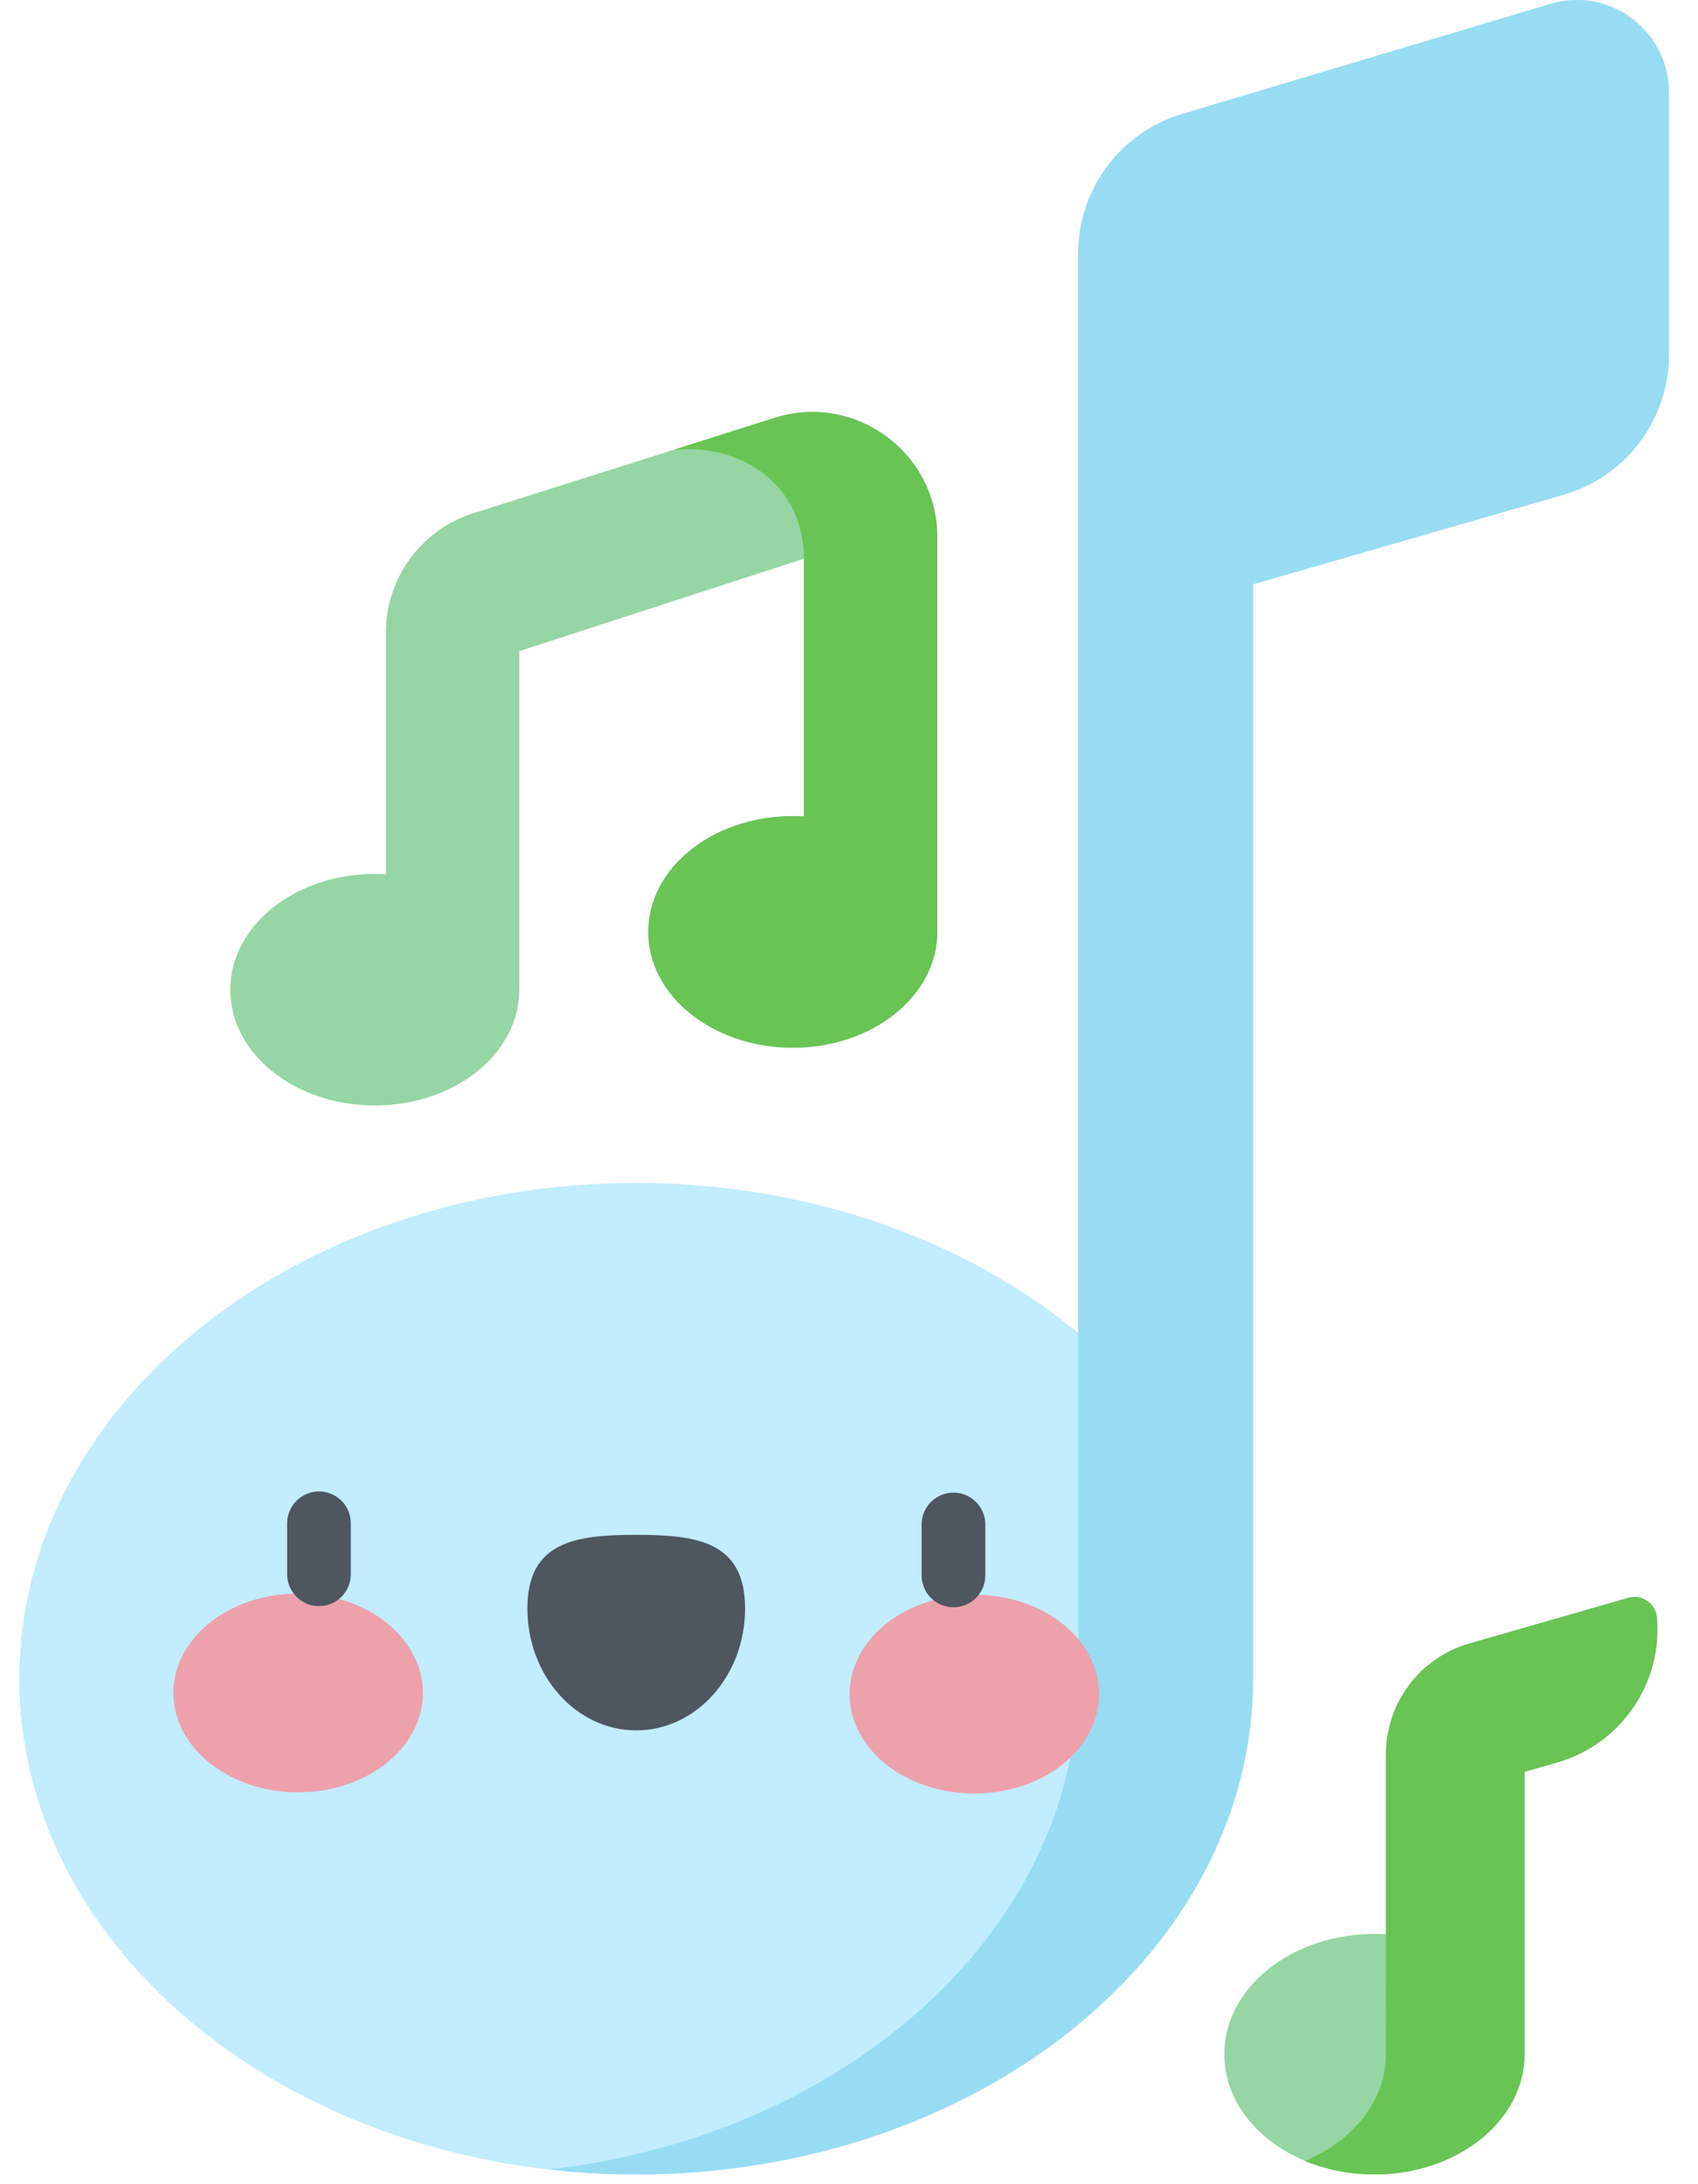 <svg width="35" height="45" viewBox="0 0 35 45" fill="none" xmlns="http://www.w3.org/2000/svg">
  <path d="M34.401 1.906V7.305C34.401 8.643 33.516 9.82 32.233 10.191L25.829 12.038V34.586C25.829 40.227 20.137 44.8 13.115 44.8C12.503 44.8 11.9 44.765 11.312 44.697C5.143 43.995 0.399 39.736 0.399 34.586C0.399 28.944 6.093 24.372 13.115 24.372C16.686 24.372 19.914 25.555 22.223 27.46V5.228C22.223 3.9 23.093 2.73 24.362 2.35L31.959 0.08C33.176 -0.283 34.401 0.631 34.401 1.906Z" fill="#C2ECFF"/>
  <path d="M34.401 1.906V7.305C34.401 8.643 33.517 9.82 32.234 10.191L25.829 12.038V34.586C25.829 40.227 20.137 44.8 13.115 44.8C12.503 44.8 11.901 44.765 11.312 44.697C17.48 43.995 22.224 39.736 22.224 34.586V5.228C22.224 3.9 23.093 2.73 24.363 2.35L31.96 0.08C33.177 -0.283 34.401 0.631 34.401 1.906Z" fill="#98DCF4"/>
  <path d="M6.146 36.926C7.566 36.926 8.717 36.01 8.717 34.879C8.717 33.748 7.566 32.831 6.146 32.831C4.725 32.831 3.574 33.748 3.574 34.879C3.574 36.01 4.725 36.926 6.146 36.926Z" fill="#EDA1AB"/>
  <path d="M20.084 36.951C21.504 36.951 22.655 36.034 22.655 34.903C22.655 33.772 21.504 32.855 20.084 32.855C18.663 32.855 17.512 33.772 17.512 34.903C17.512 36.034 18.663 36.951 20.084 36.951Z" fill="#EDA1AB"/>
  <path d="M15.358 33.139C15.358 31.752 14.354 31.622 13.114 31.622C11.875 31.622 10.871 31.752 10.871 33.139C10.871 34.526 11.875 35.65 13.114 35.65C14.354 35.65 15.358 34.525 15.358 33.139Z" fill="#4E5660"/>
  <path d="M6.575 30.728C6.213 30.728 5.919 31.021 5.919 31.384V32.434C5.919 32.796 6.213 33.09 6.575 33.09C6.938 33.09 7.231 32.796 7.231 32.434V31.384C7.231 31.021 6.938 30.728 6.575 30.728Z" fill="#4E5660"/>
  <path d="M19.653 30.752C19.291 30.752 18.997 31.046 18.997 31.408V32.458C18.997 32.821 19.291 33.114 19.653 33.114C20.016 33.114 20.31 32.821 20.31 32.458V31.408C20.31 31.046 20.016 30.752 19.653 30.752Z" fill="#4E5660"/>
  <path d="M19.321 11.068V19.2C19.321 20.517 17.987 21.586 16.342 21.586C14.696 21.586 13.363 20.517 13.363 19.2C13.363 17.882 14.696 16.814 16.342 16.814C16.419 16.814 16.495 16.817 16.571 16.821V11.51L10.704 13.415V20.391C10.704 21.709 9.371 22.776 7.725 22.776C6.08 22.776 4.747 21.709 4.747 20.391C4.747 19.073 6.08 18.006 7.725 18.006C7.802 18.006 7.879 18.008 7.954 18.013V13.032C7.954 11.907 8.683 10.913 9.755 10.574L13.891 9.266L15.965 8.609C17.628 8.084 19.321 9.325 19.321 11.068Z" fill="#95D6A4"/>
  <path d="M19.32 11.068V19.2C19.32 20.517 17.987 21.586 16.342 21.586C14.696 21.586 13.362 20.517 13.362 19.2C13.362 17.882 14.696 16.814 16.342 16.814C16.419 16.814 16.495 16.817 16.571 16.821V11.51C16.571 10.004 15.306 9.134 13.891 9.266L15.965 8.609C17.627 8.084 19.32 9.325 19.32 11.068Z" fill="#68C453"/>
  <path d="M32.097 36.311L31.425 36.505V42.322C31.425 43.691 30.04 44.8 28.331 44.8C27.816 44.8 27.329 44.699 26.901 44.52C25.911 44.107 25.236 43.278 25.236 42.322C25.236 40.954 26.622 39.844 28.331 39.844C28.41 39.844 28.489 39.847 28.569 39.852V36.145C28.569 35.084 29.27 34.152 30.289 33.86L33.564 32.919C33.846 32.839 34.129 33.037 34.154 33.329C34.268 34.66 33.43 35.929 32.097 36.311Z" fill="#95D6A4"/>
  <path d="M32.097 36.311L31.425 36.505V42.322C31.425 43.691 30.039 44.8 28.33 44.8C27.815 44.8 27.329 44.699 26.901 44.52C27.892 44.107 28.567 43.278 28.567 42.322L28.568 39.852V36.145C28.568 35.084 29.27 34.152 30.289 33.86L33.564 32.92C33.845 32.839 34.129 33.037 34.154 33.329C34.268 34.66 33.43 35.929 32.097 36.311Z" fill="#68C453"/>
</svg>
